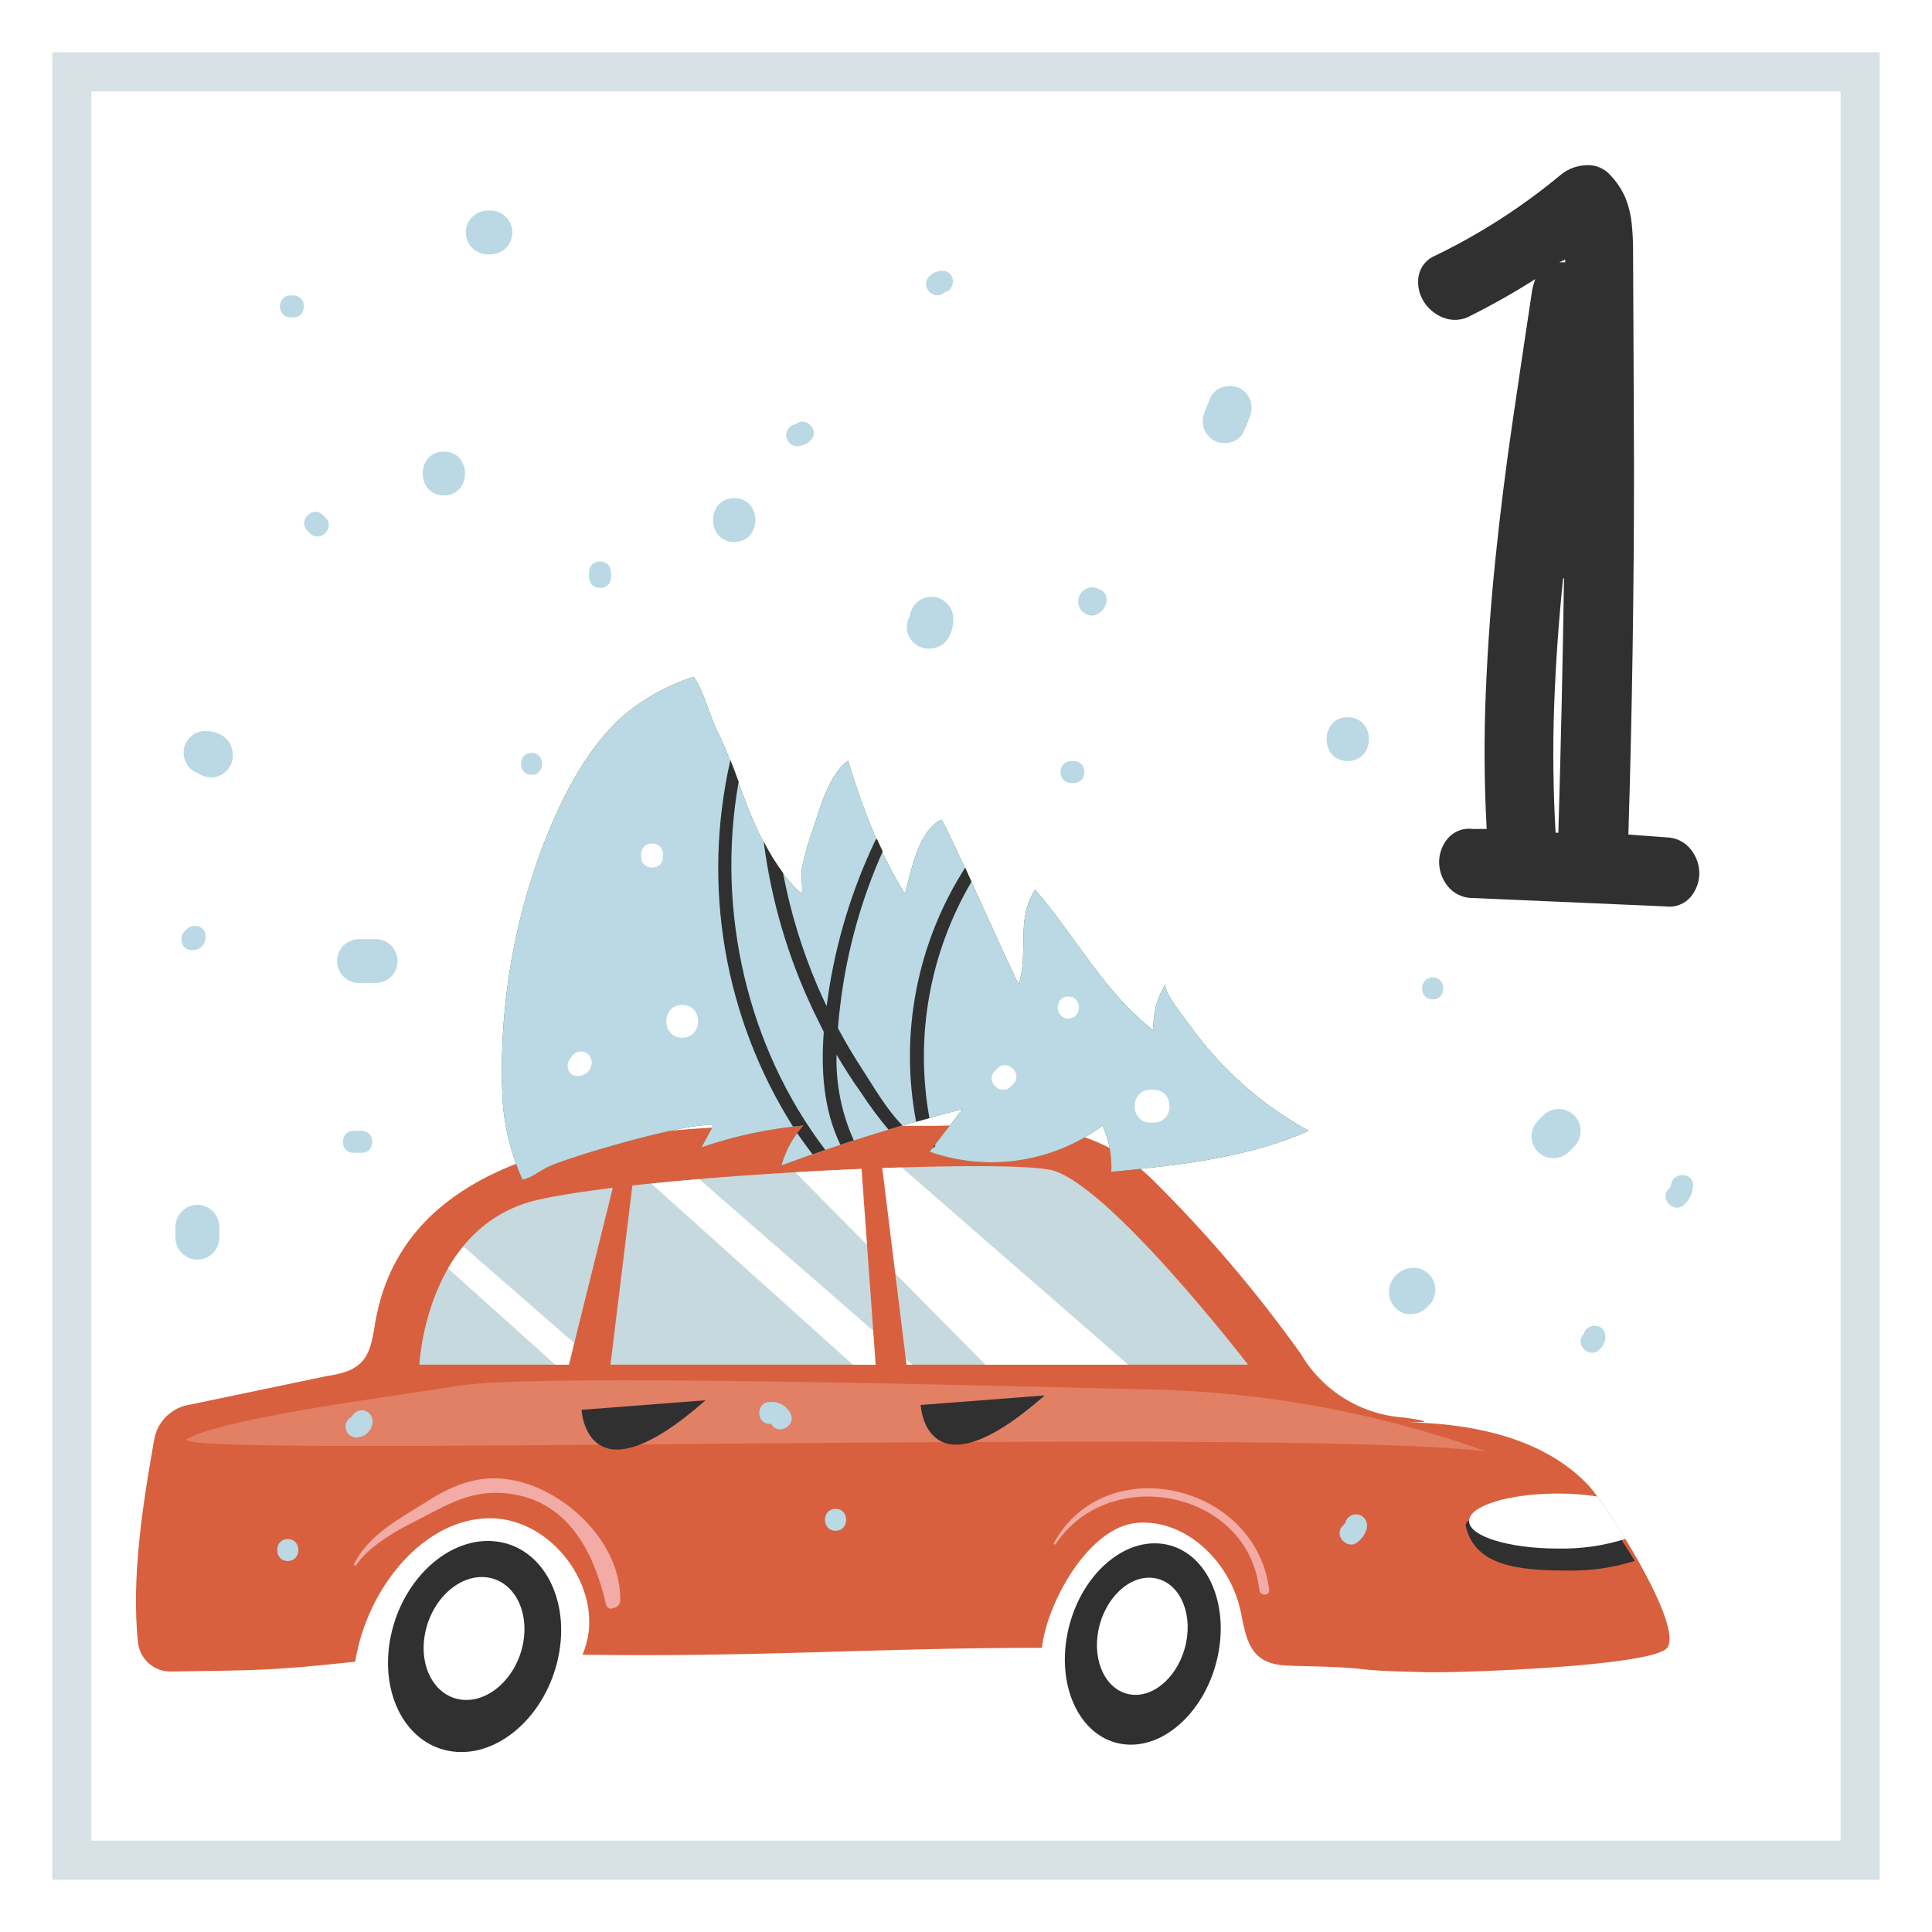 <svg width="148" height="148" viewBox="0 0 148 148" fill="none" xmlns="http://www.w3.org/2000/svg">
<g filter="url(#filter0_d)">
<path d="M144 0H4V140H144V0Z" fill="white"/>
<path d="M127.602 60.144C127.973 60.143 128.34 60.225 128.675 60.387C129.009 60.548 129.303 60.784 129.532 61.076C129.944 61.594 130.171 62.236 130.176 62.898C130.174 63.55 129.947 64.181 129.532 64.684C129.301 64.964 129.003 65.18 128.665 65.311C128.327 65.443 127.961 65.486 127.602 65.436L112.815 64.792C112.444 64.795 112.077 64.713 111.742 64.552C111.408 64.391 111.114 64.156 110.884 63.865C110.473 63.344 110.247 62.702 110.241 62.039C110.245 61.387 110.472 60.757 110.884 60.252C111.117 59.974 111.415 59.76 111.753 59.628C112.09 59.497 112.456 59.453 112.815 59.501H113.886C113.697 56.037 113.674 52.558 113.818 49.062C113.962 45.566 114.212 42.109 114.569 38.691C114.924 35.262 115.353 31.83 115.856 28.396C116.36 24.961 116.871 21.528 117.391 18.096C117.439 17.909 117.511 17.669 117.607 17.381C116.011 18.398 114.363 19.332 112.671 20.179C112.348 20.364 111.988 20.473 111.616 20.498C111.245 20.523 110.873 20.463 110.529 20.323C109.899 20.071 109.371 19.619 109.026 19.036C108.694 18.477 108.567 17.82 108.666 17.177C108.725 16.826 108.873 16.495 109.095 16.217C109.318 15.939 109.608 15.722 109.937 15.587C113.398 13.914 116.64 11.824 119.593 9.364C120.136 8.93 120.804 8.682 121.499 8.657C121.856 8.632 122.213 8.691 122.542 8.83C122.871 8.969 123.163 9.183 123.394 9.456C123.872 9.962 124.256 10.549 124.529 11.19C124.768 11.8 124.924 12.438 124.992 13.089C125.065 13.766 125.101 14.446 125.1 15.127C125.1 15.818 125.172 29.391 125.172 31.825C125.172 41.217 125.028 50.585 124.741 59.929L127.602 60.144ZM119.737 40.337C119.401 43.577 119.175 46.806 119.057 50.025C118.94 53.244 118.976 56.498 119.165 59.789H119.377C119.569 53.306 119.713 46.798 119.809 40.265L119.737 40.337ZM119.449 16.094H119.901V15.878L119.449 16.094Z" fill="#303030"/>
<path d="M121.739 109.846C118.646 106.509 113.874 105.294 109.35 105.014C104.826 104.734 112.075 105.23 107.567 104.59C105.95 104.486 104.382 103.988 103.002 103.138C101.622 102.288 100.471 101.112 99.65 99.715C96.24 94.933 92.425 90.454 88.248 86.326C84.031 82.234 79.24 81.998 73.365 82.206C60.803 82.641 32.076 79.152 28.779 97.117C28.567 98.272 28.475 99.559 27.644 100.394C26.948 101.085 25.913 101.273 24.946 101.429L14.511 103.611C13.843 103.717 13.225 104.029 12.743 104.502C12.26 104.976 11.937 105.587 11.817 106.253C10.938 111.193 10.047 116.88 10.57 121.816C10.636 122.434 10.931 123.006 11.397 123.419C11.863 123.832 12.466 124.055 13.088 124.046C19.483 123.946 20.682 124.002 27.208 123.294C28.151 117.519 32.544 112.304 37.535 112.304C42.527 112.304 46.627 118.191 44.617 122.759C58.501 122.951 66.842 122.231 79.815 122.231C80.179 118.858 83.356 112.979 87.093 112.659C90.83 112.34 94.171 115.617 95.002 119.274C95.31 120.633 95.454 122.219 96.601 123.026C97.336 123.554 98.299 123.59 99.202 123.614C106.536 123.774 102.02 123.938 109.354 124.102C111.752 124.158 126.603 123.658 127.714 122.231C129.017 120.525 122.974 111.173 121.739 109.846Z" fill="#D9603E"/>
<path opacity="0.2" d="M113.83 107.176C105.846 104.327 97.468 102.736 88.995 102.46C75.479 102.144 41.212 101.201 35.241 102.144C29.27 103.088 17.369 104.606 14.359 106.205C11.35 107.804 97.484 105.29 113.83 107.176Z" fill="white"/>
<path d="M42.767 122.955C41.836 127.399 38.211 130.632 34.666 130.172C31.121 129.713 29.011 125.744 29.942 121.304C30.873 116.864 34.502 113.631 38.043 114.086C41.584 114.542 43.702 118.514 42.767 122.955Z" fill="#303030"/>
<path d="M40.049 121.999C39.506 124.585 37.391 126.468 35.333 126.2C33.275 125.932 32.036 123.622 32.58 121.036C33.123 118.451 35.233 116.568 37.295 116.832C39.358 117.096 40.589 119.41 40.049 121.999Z" fill="white"/>
<path d="M93.316 122.727C92.476 126.963 89.211 130.045 86.026 129.609C82.84 129.173 80.93 125.385 81.769 121.148C82.609 116.912 85.874 113.83 89.063 114.266C92.252 114.702 94.155 118.49 93.316 122.727Z" fill="#303030"/>
<path d="M90.866 121.812C90.378 124.277 88.468 126.076 86.621 125.808C84.775 125.54 83.656 123.346 84.143 120.88C84.631 118.414 86.541 116.62 88.392 116.884C90.242 117.148 91.357 119.342 90.866 121.812Z" fill="white"/>
<path d="M32.128 100.538C32.128 100.538 32.608 89.819 41.28 87.893C49.953 85.966 76.082 84.759 80.418 85.607C84.755 86.454 95.606 100.538 95.606 100.538H32.128Z" fill="#C6D9DE"/>
<path d="M53.557 86.326C52.295 86.434 51.068 86.546 49.893 86.666L65.339 100.546H69.883L53.557 86.326Z" fill="white"/>
<path d="M34.322 93.164L42.527 100.538H45.884L35.493 91.478C35.056 92.006 34.664 92.57 34.322 93.164Z" fill="white"/>
<path d="M69.076 85.431C66.514 85.507 63.737 85.631 60.923 85.799L75.483 100.538H86.421L69.076 85.431Z" fill="white"/>
<path d="M47.419 85.075L43.446 101.093H46.699L48.626 85.315L47.419 85.075Z" fill="#D9603E"/>
<path d="M67.525 84.999L69.576 101.617L67.166 101.737L65.959 84.999H67.525Z" fill="#D9603E"/>
<path d="M123.098 112.324C122.093 112.171 121.077 112.096 120.061 112.1C116.3 112.1 112.019 111.812 112.291 112.943C113.015 115.953 116.288 116.312 120.061 116.312C121.815 116.351 123.564 116.1 125.236 115.569C124.433 114.262 123.653 113.103 123.098 112.324Z" fill="#303030"/>
<path d="M122.367 110.637C121.361 110.485 120.346 110.41 119.329 110.413C115.568 110.413 112.535 111.357 112.535 112.52C112.535 113.683 115.58 114.626 119.329 114.626C121.09 114.665 122.845 114.415 124.525 113.886C123.709 112.576 122.93 111.405 122.367 110.637Z" fill="white"/>
<path d="M78.032 71.391C78.832 69.021 77.785 66.419 79.299 64.149C82.349 67.678 84.595 72.026 88.368 74.94C88.296 73.671 88.626 72.413 89.311 71.343C88.979 71.843 90.778 74.029 91.089 74.468C93.491 77.842 96.624 80.631 100.253 82.625C95.522 84.727 90.29 85.255 85.13 85.767C85.192 84.551 84.962 83.338 84.459 82.23C82.583 83.62 80.394 84.529 78.085 84.877C75.776 85.226 73.417 85.003 71.214 84.228L73.732 80.959C69.04 82.166 64.419 83.603 59.868 85.271C60.175 84.134 60.754 83.089 61.555 82.226C58.891 82.461 56.266 83.021 53.737 83.892L54.653 82.214C52.974 81.842 43.166 84.727 41.812 85.471C41.26 85.77 40.613 86.27 40.029 86.366C39.151 84.434 38.633 82.358 38.498 80.239C38.201 73.852 39.166 67.469 41.34 61.455C42.759 57.647 44.681 53.562 47.734 50.837C49.324 49.496 51.161 48.48 53.142 47.847C53.941 48.978 54.309 50.713 54.944 51.995C55.816 53.758 56.411 55.56 57.102 57.379C57.994 59.741 59.476 62.806 61.423 64.473C61.511 63.825 61.335 63.182 61.423 62.523C61.641 61.462 61.939 60.42 62.314 59.405C62.842 57.806 63.513 55.329 64.968 54.27C66.055 57.867 67.366 61.319 69.32 64.473C69.82 62.694 70.271 59.797 72.086 58.79C72.309 58.694 77.313 70.076 78.032 71.391Z" fill="#446D06"/>
<path d="M78.032 71.391C78.832 69.021 77.785 66.419 79.299 64.149C82.349 67.678 84.595 72.026 88.368 74.94C88.296 73.671 88.626 72.413 89.311 71.343C88.979 71.843 90.778 74.029 91.089 74.468C93.491 77.842 96.624 80.631 100.253 82.625C95.522 84.727 90.29 85.255 85.13 85.767C85.192 84.551 84.962 83.338 84.459 82.23C82.583 83.62 80.394 84.529 78.085 84.877C75.776 85.226 73.417 85.003 71.214 84.228L73.732 80.959C69.04 82.166 64.419 83.603 59.868 85.271C60.175 84.134 60.754 83.089 61.555 82.226C58.891 82.461 56.266 83.021 53.737 83.892L54.653 82.214C52.974 81.842 43.166 84.727 41.812 85.471C41.26 85.77 40.613 86.27 40.029 86.366C39.151 84.434 38.633 82.358 38.498 80.239C38.201 73.852 39.166 67.469 41.34 61.455C42.759 57.647 44.681 53.562 47.734 50.837C49.324 49.496 51.161 48.48 53.142 47.847C53.941 48.978 54.309 50.713 54.944 51.995C55.816 53.758 56.411 55.56 57.102 57.379C57.994 59.741 59.476 62.806 61.423 64.473C61.511 63.825 61.335 63.182 61.423 62.523C61.641 61.462 61.939 60.42 62.314 59.405C62.842 57.806 63.513 55.329 64.968 54.27C66.055 57.867 67.366 61.319 69.32 64.473C69.82 62.694 70.271 59.797 72.086 58.79C72.309 58.694 77.313 70.076 78.032 71.391Z" fill="#BAD9E4"/>
<path d="M71.642 83.688L71.426 83.968C71.574 83.928 71.67 83.824 71.642 83.688Z" fill="#303030"/>
<path d="M62.242 84.428L63.221 84.084C57.262 76.259 54.828 65.788 56.583 55.884C56.379 55.329 56.183 54.777 55.952 54.23C54.863 58.994 54.726 63.926 55.549 68.744C56.372 73.561 58.139 78.169 60.747 82.301C61.015 82.269 61.287 82.242 61.547 82.218C61.376 82.406 61.214 82.604 61.063 82.809C61.455 83.361 61.842 83.9 62.242 84.428Z" fill="#303030"/>
<path d="M73.94 62.462C70.242 68.231 68.896 75.198 70.179 81.93L71.198 81.654C70.071 75.427 71.214 69.002 74.42 63.545L73.94 62.462Z" fill="#303030"/>
<path d="M66.115 78.005C65.425 76.955 64.784 75.875 64.192 74.764C64.244 74.032 64.324 73.301 64.42 72.578C64.932 68.66 66.009 64.837 67.618 61.227C67.466 60.908 67.318 60.584 67.174 60.256C67.13 60.28 67.093 60.314 67.066 60.356C65.273 64.11 64.051 68.111 63.441 72.226C63.401 72.51 63.361 72.798 63.325 73.081C63.077 72.562 62.838 72.042 62.61 71.511C61.425 68.731 60.544 65.831 59.98 62.862C59.423 62.104 58.929 61.302 58.501 60.464C59.076 64.959 60.36 69.333 62.306 73.425C62.572 73.974 62.839 74.516 63.105 75.052C62.886 78.013 63.081 81.011 64.376 83.692L65.403 83.356C64.475 81.295 64.023 79.05 64.081 76.79C64.668 77.785 65.279 78.76 65.963 79.704C66.603 80.689 67.304 81.635 68.061 82.533L69.132 82.213C67.921 81.007 66.89 79.188 66.115 78.005Z" fill="#303030"/>
<path d="M54.049 103.267L44.549 103.999C44.549 103.999 44.917 111.309 54.049 103.267Z" fill="#303030"/>
<path d="M80.027 102.896L70.527 103.627C70.527 103.627 70.891 110.933 80.027 102.896Z" fill="#303030"/>
<path d="M80.734 114.19C80.678 114.286 80.818 114.362 80.878 114.274C84.959 108.107 95.633 110.134 96.465 117.791C96.513 118.279 97.264 118.279 97.224 117.791C96.233 109.698 84.731 106.972 80.734 114.19Z" fill="#F2ABA5"/>
<path d="M39.673 109.466C37.044 108.835 34.877 109.626 32.695 111.021C30.569 112.376 28.351 113.479 27.12 115.785C27.114 115.796 27.109 115.809 27.108 115.822C27.106 115.835 27.107 115.849 27.111 115.862C27.118 115.887 27.135 115.909 27.158 115.923C27.181 115.936 27.209 115.939 27.235 115.932C27.261 115.925 27.283 115.908 27.296 115.885C28.203 114.506 30.262 113.307 31.648 112.612C34.338 111.261 36.22 109.93 39.406 110.485C43.726 111.241 45.568 115.165 46.432 118.954C46.456 119.049 46.517 119.131 46.602 119.181C46.687 119.232 46.788 119.246 46.883 119.222L47.083 119.162C47.204 119.128 47.311 119.057 47.388 118.957C47.465 118.858 47.508 118.736 47.511 118.61C47.607 114.302 43.566 110.401 39.673 109.466Z" fill="#F2ABA5"/>
<path d="M34.002 30.594C31.84 30.594 31.84 33.951 34.002 33.951C36.164 33.951 36.168 30.594 34.002 30.594Z" fill="#BAD9E4"/>
<path d="M71.35 41.712C70.944 41.717 70.554 41.868 70.25 42.138C69.946 42.407 69.749 42.777 69.696 43.179C69.473 43.569 69.411 44.031 69.524 44.466C69.647 44.892 69.932 45.254 70.318 45.474C70.704 45.693 71.16 45.753 71.59 45.641C72.645 45.393 73.029 44.362 73.029 43.391C73.026 42.947 72.848 42.522 72.534 42.207C72.22 41.893 71.794 41.715 71.35 41.712Z" fill="#BAD9E4"/>
<path d="M95.07 25.786C94.323 25.354 93.164 25.578 92.772 26.377C92.656 26.625 92.544 26.885 92.448 27.141C92.416 27.233 92.184 27.78 92.352 27.424C92.137 27.811 92.079 28.267 92.191 28.695C92.304 29.123 92.578 29.492 92.956 29.723C93.691 30.154 94.862 29.946 95.254 29.119C95.37 28.871 95.478 28.611 95.578 28.356C95.609 28.264 95.837 27.716 95.673 28.072C95.885 27.686 95.94 27.234 95.827 26.809C95.715 26.383 95.444 26.017 95.07 25.786Z" fill="#BAD9E4"/>
<path d="M103.243 50.944C101.081 50.944 101.081 54.301 103.243 54.301C105.405 54.301 105.409 50.944 103.243 50.944Z" fill="#BAD9E4"/>
<path d="M120.588 81.442C120.271 81.131 119.845 80.957 119.401 80.957C118.957 80.957 118.531 81.131 118.214 81.442L117.814 81.862C117.659 82.018 117.535 82.203 117.451 82.406C117.366 82.61 117.323 82.828 117.323 83.049C117.323 83.269 117.366 83.488 117.451 83.691C117.535 83.895 117.659 84.08 117.814 84.236C117.97 84.392 118.155 84.515 118.359 84.6C118.563 84.684 118.781 84.728 119.001 84.728C119.222 84.728 119.44 84.684 119.644 84.6C119.847 84.515 120.033 84.392 120.188 84.236L120.608 83.816C120.916 83.497 121.087 83.069 121.083 82.625C121.08 82.181 120.902 81.756 120.588 81.442Z" fill="#BAD9E4"/>
<path d="M109.957 94.799C109.956 94.354 109.779 93.927 109.464 93.613C109.15 93.298 108.723 93.121 108.279 93.12C107.857 93.122 107.447 93.265 107.116 93.526C106.785 93.788 106.551 94.153 106.452 94.563C106.343 94.991 106.404 95.445 106.622 95.83C106.841 96.214 107.199 96.499 107.623 96.625C107.959 96.707 108.312 96.689 108.638 96.574C108.965 96.459 109.251 96.252 109.462 95.978C109.621 95.826 109.747 95.643 109.832 95.44C109.918 95.237 109.96 95.019 109.957 94.799Z" fill="#BAD9E4"/>
<path d="M15.118 88.292C14.675 88.297 14.251 88.476 13.937 88.79C13.624 89.103 13.445 89.527 13.44 89.971V90.81C13.44 91.255 13.617 91.682 13.931 91.997C14.246 92.312 14.673 92.489 15.118 92.489C15.564 92.489 15.991 92.312 16.305 91.997C16.62 91.682 16.797 91.255 16.797 90.81V89.971C16.793 89.527 16.615 89.103 16.301 88.789C15.987 88.475 15.562 88.296 15.118 88.292Z" fill="#BAD9E4"/>
<path d="M28.779 67.942H27.5C27.055 67.942 26.628 68.119 26.313 68.433C25.998 68.748 25.821 69.175 25.821 69.62C25.821 70.066 25.998 70.493 26.313 70.807C26.628 71.122 27.055 71.299 27.5 71.299H28.779C29.224 71.299 29.651 71.122 29.966 70.807C30.28 70.493 30.457 70.066 30.457 69.62C30.457 69.175 30.28 68.748 29.966 68.433C29.651 68.119 29.224 67.942 28.779 67.942Z" fill="#BAD9E4"/>
<path d="M17.788 53.438C17.604 52.463 16.653 52.003 15.75 51.995C15.354 51.992 14.969 52.13 14.665 52.384C14.361 52.638 14.158 52.992 14.09 53.382C14.023 53.773 14.097 54.175 14.298 54.516C14.5 54.857 14.816 55.115 15.19 55.245C15.396 55.384 15.628 55.479 15.873 55.523C16.117 55.567 16.368 55.559 16.609 55.5C17.035 55.376 17.395 55.092 17.615 54.707C17.835 54.323 17.897 53.868 17.788 53.438Z" fill="#BAD9E4"/>
<path d="M37.571 12.13H37.359C36.914 12.13 36.487 12.306 36.172 12.621C35.858 12.936 35.681 13.363 35.681 13.808C35.681 14.253 35.858 14.68 36.172 14.995C36.487 15.31 36.914 15.487 37.359 15.487H37.571C38.016 15.487 38.443 15.31 38.758 14.995C39.073 14.68 39.25 14.253 39.25 13.808C39.25 13.363 39.073 12.936 38.758 12.621C38.443 12.306 38.016 12.13 37.571 12.13Z" fill="#BAD9E4"/>
<path d="M56.243 34.159C54.081 34.159 54.081 37.516 56.243 37.516C58.405 37.516 58.409 34.159 56.243 34.159Z" fill="#BAD9E4"/>
<path d="M72.19 16.746C72 16.744 71.811 16.782 71.637 16.858C71.463 16.934 71.307 17.045 71.178 17.185C70.407 17.945 71.578 19.132 72.377 18.384C73.257 18.192 73.209 16.734 72.19 16.746Z" fill="#BAD9E4"/>
<path d="M60.919 28.515H60.847C60.739 28.545 60.637 28.597 60.548 28.666C60.459 28.736 60.386 28.823 60.331 28.922C60.276 29.02 60.242 29.129 60.229 29.241C60.217 29.353 60.227 29.466 60.26 29.575C60.325 29.786 60.468 29.964 60.661 30.073C60.854 30.181 61.081 30.212 61.295 30.158C61.598 30.102 61.877 29.954 62.094 29.735C62.865 28.983 61.706 27.82 60.919 28.515Z" fill="#BAD9E4"/>
<path d="M45.125 39.826V40.225C45.125 41.309 46.803 41.309 46.803 40.225V39.826C46.803 38.743 45.125 38.743 45.125 39.826Z" fill="#BAD9E4"/>
<path d="M40.721 53.674C39.638 53.674 39.638 55.352 40.721 55.352C41.804 55.352 41.8 53.674 40.721 53.674Z" fill="#BAD9E4"/>
<path d="M24.946 35.665L24.734 35.454C23.971 34.69 22.784 35.877 23.535 36.653L23.747 36.864C24.526 37.616 25.713 36.429 24.946 35.665Z" fill="#BAD9E4"/>
<path d="M22.464 18.632H22.252C21.173 18.632 21.173 20.311 22.252 20.311H22.464C23.547 20.311 23.547 18.632 22.464 18.632Z" fill="#BAD9E4"/>
<path d="M84.163 41.113C84.015 41.037 83.852 40.997 83.686 40.995C83.52 40.993 83.355 41.03 83.206 41.102C83.056 41.174 82.925 41.279 82.823 41.41C82.721 41.541 82.65 41.694 82.617 41.857C82.583 42.019 82.588 42.188 82.63 42.348C82.672 42.509 82.751 42.658 82.86 42.783C82.969 42.908 83.105 43.007 83.259 43.07C83.412 43.134 83.578 43.162 83.744 43.151C83.993 43.104 84.222 42.983 84.401 42.804C84.581 42.625 84.703 42.397 84.751 42.148C84.805 41.933 84.775 41.705 84.665 41.512C84.556 41.319 84.376 41.176 84.163 41.113Z" fill="#BAD9E4"/>
<path d="M82.261 54.301H82.053C80.97 54.301 80.97 55.98 82.053 55.98H82.261C83.344 55.98 83.344 54.301 82.261 54.301Z" fill="#BAD9E4"/>
<path d="M109.749 70.879C108.666 70.879 108.666 72.558 109.749 72.558C110.832 72.558 110.832 70.879 109.749 70.879Z" fill="#BAD9E4"/>
<path d="M128.002 86.826C128.002 86.933 127.922 86.977 127.83 87.069C127.067 87.841 128.254 89.028 129.029 88.268C129.228 88.085 129.389 87.865 129.503 87.619C129.617 87.374 129.681 87.108 129.692 86.838C129.744 85.743 128.066 85.746 128.002 86.826Z" fill="#BAD9E4"/>
<path d="M121.327 98.188C120.564 98.959 121.751 100.146 122.526 99.387C122.67 99.26 122.785 99.103 122.863 98.928C122.942 98.753 122.982 98.564 122.982 98.372C122.978 97.349 121.519 97.301 121.327 98.188Z" fill="#BAD9E4"/>
<path d="M104.098 112.032C103.883 111.974 103.654 112.003 103.46 112.113C103.266 112.223 103.124 112.405 103.063 112.619C103.063 112.687 102.939 112.799 102.863 112.879C102.1 113.647 103.287 114.834 104.062 114.078C104.375 113.821 104.598 113.471 104.698 113.079C104.755 112.861 104.725 112.629 104.613 112.433C104.5 112.237 104.316 112.093 104.098 112.032Z" fill="#BAD9E4"/>
<path d="M60.536 104.235C60.386 103.957 60.159 103.729 59.88 103.581C59.602 103.432 59.287 103.369 58.973 103.399C57.89 103.399 57.89 105.074 58.973 105.078H59.089C59.608 106.033 61.059 105.186 60.536 104.235Z" fill="#BAD9E4"/>
<path d="M64.009 111.584C62.925 111.584 62.925 113.263 64.009 113.263C65.092 113.263 65.092 111.584 64.009 111.584Z" fill="#BAD9E4"/>
<path d="M27.931 104.059C27.739 104.012 27.536 104.033 27.357 104.119C27.179 104.205 27.036 104.351 26.952 104.53C26.763 104.618 26.614 104.773 26.534 104.965C26.453 105.158 26.447 105.373 26.517 105.569C26.587 105.765 26.728 105.928 26.912 106.026C27.096 106.124 27.31 106.149 27.512 106.097C27.759 106.051 27.987 105.933 28.166 105.757C28.345 105.581 28.468 105.356 28.519 105.11C28.578 104.893 28.55 104.661 28.44 104.464C28.33 104.268 28.148 104.122 27.931 104.059Z" fill="#BAD9E4"/>
<path d="M22.044 113.902C20.962 113.902 20.962 115.581 22.044 115.581C23.128 115.581 23.128 113.902 22.044 113.902Z" fill="#BAD9E4"/>
<path d="M27.708 82.629H27.08C25.997 82.629 25.997 84.308 27.08 84.308H27.708C28.779 84.328 28.779 82.629 27.708 82.629Z" fill="#BAD9E4"/>
<path d="M14.231 67.262C13.668 67.662 13.812 68.789 14.699 68.781C14.839 68.791 14.981 68.771 15.113 68.722C15.245 68.672 15.365 68.595 15.464 68.496C15.564 68.396 15.641 68.276 15.691 68.144C15.74 68.012 15.76 67.871 15.75 67.73C15.758 66.843 14.647 66.695 14.231 67.262Z" fill="#BAD9E4"/>
<path d="M81.841 72.338C80.762 72.338 80.762 74.017 81.841 74.017C82.92 74.017 82.924 72.338 81.841 72.338Z" fill="white"/>
<path d="M44.717 76.574C44.537 76.53 44.348 76.545 44.177 76.617C44.007 76.689 43.864 76.814 43.77 76.974C43.266 77.442 43.426 78.477 44.285 78.425C44.524 78.424 44.755 78.341 44.941 78.191C45.126 78.04 45.255 77.831 45.305 77.597C45.357 77.384 45.325 77.159 45.215 76.968C45.106 76.778 44.928 76.637 44.717 76.574Z" fill="white"/>
<path d="M49.113 61.435V61.647C49.113 62.73 50.788 62.73 50.788 61.647V61.435C50.788 60.348 49.113 60.348 49.113 61.435Z" fill="white"/>
<path d="M76.422 77.837L76.214 78.049C75.447 78.812 76.634 79.999 77.413 79.248L77.621 79.036C78.376 78.261 77.189 77.074 76.422 77.837Z" fill="white"/>
<path d="M88.376 79.48H88.136C86.513 79.48 86.513 81.998 88.136 81.998H88.376C89.998 81.998 89.998 79.48 88.376 79.48Z" fill="white"/>
<path d="M52.259 72.977C50.636 72.977 50.636 75.495 52.259 75.495C53.881 75.495 53.881 72.977 52.259 72.977Z" fill="white"/>
<rect x="5.5" y="1.5" width="137" height="137" stroke="#D8E1E5" stroke-width="3"/>
</g>
<defs>
<filter id="filter0_d" x="0" y="0" width="148" height="148" filterUnits="userSpaceOnUse" color-interpolation-filters="sRGB">
<feFlood flood-opacity="0" result="BackgroundImageFix"/>
<feColorMatrix in="SourceAlpha" type="matrix" values="0 0 0 0 0 0 0 0 0 0 0 0 0 0 0 0 0 0 127 0"/>
<feOffset dy="4"/>
<feGaussianBlur stdDeviation="2"/>
<feColorMatrix type="matrix" values="0 0 0 0 0 0 0 0 0 0 0 0 0 0 0 0 0 0 0.25 0"/>
<feBlend mode="normal" in2="BackgroundImageFix" result="effect1_dropShadow"/>
<feBlend mode="normal" in="SourceGraphic" in2="effect1_dropShadow" result="shape"/>
</filter>
</defs>
</svg>
